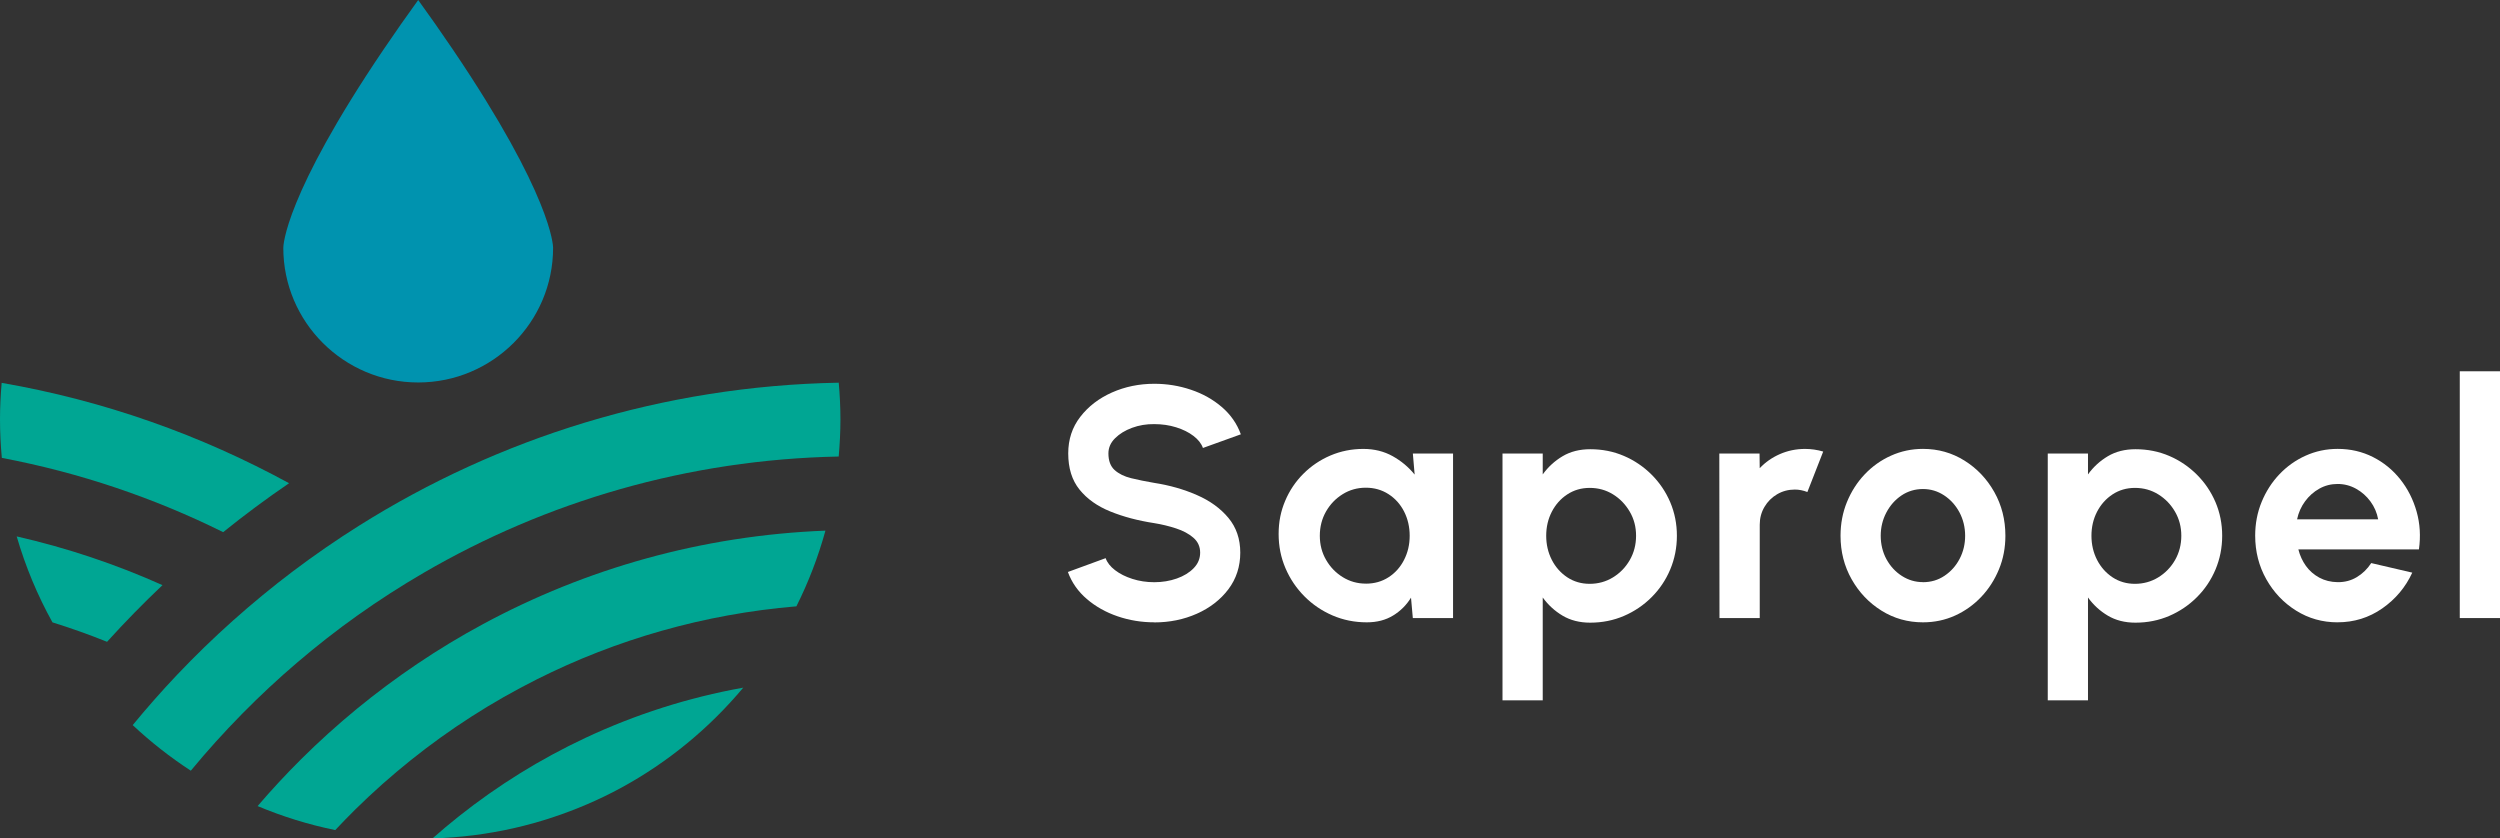 <svg width="164" height="55" viewBox="0 0 164 55" fill="none" xmlns="http://www.w3.org/2000/svg">
<rect x="0" y="0" width="164" height="55" fill="#333333" stroke="none"/>
<g clip-path="url(#clip0_317_902)">
<path d="M27.434 25.09C22.555 25.09 18.585 21.128 18.585 16.259C18.585 16.126 18.659 12.859 25.157 3.253C25.923 2.119 26.694 1.025 27.434 0.002C28.174 1.025 28.945 2.119 29.711 3.253C36.208 12.859 36.283 16.126 36.283 16.259C36.283 21.128 32.313 25.09 27.434 25.09Z" fill="#0093AF"/>
<path d="M55.025 25.104C43.483 25.318 32.709 28.727 23.558 34.482C22.073 35.415 20.632 36.41 19.235 37.463C17.867 38.496 16.542 39.587 15.263 40.729C14.004 41.855 12.793 43.03 11.63 44.254C10.616 45.323 9.642 46.428 8.705 47.567C9.883 48.67 11.159 49.671 12.517 50.558C13.584 49.265 14.707 48.024 15.881 46.83C17.039 45.653 18.25 44.525 19.507 43.452C20.784 42.364 22.106 41.328 23.475 40.356C24.867 39.366 26.311 38.44 27.793 37.576C35.827 32.9 45.112 30.147 55.019 29.948C55.089 29.146 55.133 28.333 55.133 27.514C55.133 26.694 55.091 25.901 55.021 25.108L55.025 25.104Z" fill="#00A693"/>
<path d="M18.964 31.701C13.178 28.539 6.83 26.28 0.109 25.115C0.042 25.906 0 26.702 0 27.51C0 28.362 0.044 29.206 0.12 30.038C5.236 31.006 10.108 32.663 14.639 34.909C16.036 33.784 17.477 32.711 18.964 31.699V31.701Z" fill="#00A693"/>
<path d="M10.66 38.386C7.616 37.023 4.417 35.946 1.095 35.188C1.671 37.17 2.461 39.06 3.442 40.827C4.658 41.206 5.851 41.632 7.022 42.103C8.185 40.819 9.398 39.578 10.658 38.386H10.66Z" fill="#00A693"/>
<path d="M27.37 43.551C26 44.474 24.675 45.461 23.403 46.505C22.143 47.541 20.933 48.634 19.776 49.781C18.776 50.773 17.817 51.809 16.899 52.879C18.524 53.561 20.227 54.092 21.992 54.453C22.424 53.992 22.866 53.537 23.315 53.094C24.467 51.96 25.678 50.885 26.941 49.873C28.211 48.857 29.534 47.902 30.907 47.021C32.297 46.127 33.739 45.308 35.225 44.561C40.422 41.952 46.17 40.284 52.244 39.775C53.033 38.2 53.672 36.539 54.149 34.81C46.049 35.125 38.422 37.306 31.689 40.94C30.204 41.74 28.763 42.611 27.373 43.549L27.37 43.551Z" fill="#00A693"/>
<path d="M34.093 50.742C32.715 51.597 31.389 52.53 30.123 53.533C29.527 54.007 28.942 54.496 28.373 54.999C29.288 54.973 30.195 54.903 31.086 54.789C32.853 54.564 34.568 54.175 36.215 53.631C37.791 53.111 39.309 52.46 40.745 51.68C43.815 50.01 46.531 47.773 48.756 45.111C45.125 45.76 41.654 46.881 38.409 48.402C36.922 49.099 35.481 49.881 34.095 50.74L34.093 50.742Z" fill="#00A693"/>
<path d="M75.721 40.824C74.885 40.824 74.083 40.693 73.314 40.43C72.546 40.168 71.873 39.79 71.297 39.296C70.722 38.804 70.306 38.212 70.054 37.522L72.53 36.615C72.631 36.903 72.837 37.166 73.148 37.404C73.457 37.642 73.835 37.832 74.284 37.976C74.731 38.12 75.211 38.193 75.723 38.193C76.236 38.193 76.741 38.112 77.199 37.95C77.657 37.788 78.027 37.561 78.307 37.271C78.59 36.98 78.73 36.639 78.73 36.25C78.73 35.861 78.581 35.529 78.285 35.273C77.99 35.018 77.611 34.814 77.149 34.664C76.687 34.513 76.212 34.397 75.721 34.318C74.646 34.153 73.684 33.897 72.833 33.551C71.983 33.206 71.308 32.728 70.816 32.116C70.321 31.504 70.076 30.713 70.076 29.741C70.076 28.827 70.338 28.027 70.866 27.346C71.392 26.662 72.084 26.131 72.942 25.748C73.8 25.368 74.727 25.176 75.721 25.176C76.551 25.176 77.35 25.305 78.121 25.565C78.892 25.823 79.569 26.201 80.149 26.699C80.729 27.195 81.145 27.794 81.399 28.491L78.912 29.387C78.811 29.098 78.605 28.836 78.294 28.598C77.983 28.36 77.606 28.172 77.157 28.032C76.711 27.892 76.231 27.822 75.719 27.822C75.206 27.815 74.722 27.896 74.265 28.064C73.807 28.233 73.435 28.462 73.146 28.751C72.857 29.039 72.712 29.369 72.712 29.743C72.712 30.226 72.848 30.588 73.117 30.833C73.389 31.078 73.75 31.257 74.203 31.369C74.657 31.48 75.163 31.583 75.716 31.677C76.726 31.834 77.661 32.1 78.517 32.476C79.376 32.85 80.063 33.348 80.582 33.971C81.101 34.594 81.362 35.354 81.362 36.255C81.362 37.155 81.101 37.97 80.582 38.656C80.063 39.342 79.373 39.877 78.517 40.258C77.659 40.64 76.726 40.83 75.716 40.83L75.721 40.824Z" fill="white"/>
<path d="M92.681 29.751H95.32V40.543H92.681L92.562 39.206C92.267 39.689 91.877 40.078 91.389 40.377C90.9 40.677 90.327 40.825 89.663 40.825C88.864 40.825 88.113 40.675 87.414 40.373C86.716 40.071 86.1 39.654 85.571 39.121C85.041 38.588 84.627 37.974 84.327 37.274C84.027 36.577 83.878 35.828 83.878 35.03C83.878 34.233 84.02 33.538 84.305 32.861C84.589 32.185 84.988 31.591 85.501 31.079C86.013 30.568 86.604 30.168 87.274 29.882C87.944 29.596 88.667 29.449 89.438 29.449C90.151 29.449 90.791 29.609 91.358 29.924C91.923 30.24 92.405 30.642 92.801 31.132L92.683 29.751H92.681ZM89.598 38.288C90.16 38.288 90.657 38.148 91.091 37.866C91.525 37.587 91.862 37.207 92.107 36.728C92.352 36.25 92.475 35.723 92.475 35.146C92.475 34.569 92.352 34.034 92.107 33.553C91.862 33.075 91.52 32.694 91.084 32.415C90.649 32.135 90.151 31.993 89.598 31.993C89.044 31.993 88.535 32.135 88.078 32.419C87.62 32.703 87.257 33.083 86.985 33.557C86.716 34.032 86.58 34.56 86.58 35.144C86.58 35.727 86.716 36.256 86.992 36.73C87.266 37.205 87.631 37.582 88.089 37.864C88.546 38.144 89.05 38.286 89.598 38.286V38.288Z" fill="white"/>
<path d="M101.203 45.941H98.564V29.751H101.203V31.121C101.556 30.631 101.992 30.234 102.506 29.928C103.021 29.622 103.625 29.469 104.317 29.469C105.11 29.469 105.85 29.615 106.533 29.91C107.218 30.205 107.821 30.614 108.344 31.136C108.867 31.658 109.275 32.261 109.566 32.943C109.857 33.627 110.004 34.361 110.004 35.146C110.004 35.93 109.857 36.667 109.566 37.359C109.275 38.05 108.865 38.657 108.344 39.177C107.821 39.7 107.218 40.108 106.533 40.403C105.848 40.698 105.11 40.847 104.317 40.847C103.625 40.847 103.021 40.694 102.506 40.388C101.992 40.082 101.556 39.684 101.203 39.195V45.941ZM104.286 32.006C103.739 32.006 103.248 32.148 102.815 32.432C102.381 32.716 102.044 33.096 101.799 33.57C101.554 34.044 101.431 34.571 101.431 35.146C101.431 35.72 101.554 36.249 101.799 36.728C102.044 37.206 102.384 37.586 102.815 37.873C103.246 38.157 103.737 38.299 104.286 38.299C104.836 38.299 105.351 38.159 105.81 37.877C106.27 37.595 106.64 37.217 106.914 36.739C107.188 36.26 107.326 35.729 107.326 35.146C107.326 34.562 107.19 34.044 106.914 33.57C106.638 33.096 106.275 32.716 105.817 32.432C105.36 32.148 104.849 32.006 104.286 32.006Z" fill="white"/>
<path d="M112.798 40.543L112.787 29.751H115.426L115.437 30.712C115.805 30.323 116.245 30.015 116.757 29.79C117.27 29.565 117.822 29.449 118.413 29.449C118.809 29.449 119.205 29.506 119.602 29.622L118.564 32.277C118.29 32.17 118.017 32.115 117.743 32.115C117.318 32.115 116.93 32.218 116.58 32.423C116.23 32.629 115.952 32.906 115.748 33.254C115.542 33.603 115.439 33.99 115.439 34.414V40.543H112.8H112.798Z" fill="white"/>
<path d="M126.145 40.825C125.151 40.825 124.242 40.569 123.425 40.058C122.607 39.547 121.954 38.863 121.468 38.002C120.982 37.143 120.739 36.191 120.739 35.148C120.739 34.357 120.879 33.619 121.161 32.93C121.442 32.244 121.829 31.639 122.324 31.117C122.819 30.595 123.393 30.186 124.05 29.891C124.707 29.596 125.405 29.447 126.147 29.447C127.142 29.447 128.048 29.703 128.867 30.214C129.686 30.726 130.339 31.412 130.825 32.275C131.311 33.138 131.554 34.095 131.554 35.146C131.554 35.931 131.414 36.665 131.131 37.349C130.849 38.033 130.463 38.636 129.969 39.156C129.474 39.678 128.902 40.087 128.25 40.382C127.597 40.677 126.896 40.825 126.145 40.825ZM126.145 38.192C126.671 38.192 127.144 38.052 127.562 37.77C127.98 37.491 128.311 37.119 128.552 36.658C128.793 36.197 128.913 35.695 128.913 35.146C128.913 34.597 128.788 34.073 128.539 33.608C128.291 33.145 127.954 32.773 127.534 32.496C127.111 32.218 126.649 32.08 126.143 32.08C125.637 32.08 125.156 32.22 124.737 32.502C124.319 32.784 123.988 33.158 123.743 33.625C123.498 34.093 123.375 34.6 123.375 35.146C123.375 35.693 123.502 36.23 123.754 36.689C124.006 37.148 124.343 37.515 124.766 37.783C125.188 38.054 125.648 38.188 126.145 38.188V38.192Z" fill="white"/>
<path d="M136.972 45.941H134.333V29.751H136.972V31.121C137.324 30.631 137.76 30.234 138.275 29.928C138.789 29.622 139.394 29.469 140.085 29.469C140.878 29.469 141.618 29.615 142.304 29.91C142.989 30.205 143.591 30.614 144.115 31.136C144.638 31.658 145.045 32.261 145.337 32.943C145.628 33.625 145.775 34.361 145.775 35.146C145.775 35.93 145.628 36.667 145.337 37.359C145.045 38.052 144.638 38.657 144.115 39.177C143.591 39.7 142.989 40.108 142.304 40.403C141.618 40.698 140.88 40.847 140.085 40.847C139.394 40.847 138.789 40.694 138.275 40.388C137.758 40.082 137.324 39.684 136.972 39.195V45.941ZM140.055 32.006C139.507 32.006 139.017 32.148 138.583 32.432C138.152 32.716 137.813 33.096 137.567 33.57C137.322 34.044 137.199 34.571 137.199 35.146C137.199 35.72 137.322 36.249 137.567 36.728C137.813 37.206 138.152 37.586 138.583 37.873C139.017 38.157 139.505 38.299 140.055 38.299C140.604 38.299 141.119 38.159 141.579 37.877C142.039 37.595 142.409 37.217 142.683 36.739C142.956 36.26 143.094 35.729 143.094 35.146C143.094 34.562 142.956 34.044 142.683 33.57C142.409 33.096 142.043 32.716 141.585 32.432C141.128 32.148 140.618 32.006 140.055 32.006Z" fill="white"/>
<path d="M153.346 40.825C152.352 40.825 151.443 40.569 150.627 40.058C149.808 39.547 149.155 38.861 148.669 37.998C148.183 37.135 147.94 36.182 147.94 35.137C147.94 34.353 148.08 33.617 148.362 32.93C148.643 32.244 149.03 31.639 149.525 31.117C150.02 30.595 150.594 30.186 151.251 29.891C151.908 29.596 152.606 29.447 153.349 29.447C154.192 29.447 154.965 29.627 155.668 29.983C156.371 30.339 156.968 30.826 157.459 31.445C157.949 32.063 158.306 32.769 158.53 33.56C158.753 34.351 158.804 35.179 158.681 36.042H150.773C150.874 36.444 151.041 36.807 151.27 37.126C151.501 37.447 151.794 37.7 152.147 37.893C152.499 38.083 152.9 38.183 153.346 38.19C153.808 38.196 154.229 38.087 154.606 37.86C154.984 37.633 155.3 37.325 155.552 36.938L158.245 37.565C157.805 38.522 157.148 39.304 156.277 39.912C155.405 40.52 154.426 40.823 153.346 40.823V40.825ZM150.686 34.069H156.007C155.928 33.636 155.76 33.247 155.503 32.898C155.247 32.548 154.932 32.27 154.557 32.061C154.183 31.853 153.778 31.748 153.346 31.748C152.915 31.748 152.514 31.851 152.147 32.056C151.779 32.262 151.468 32.539 151.212 32.887C150.955 33.236 150.78 33.63 150.688 34.069H150.686Z" fill="white"/>
<path d="M161.361 40.543V24.356H164V40.545H161.361V40.543Z" fill="white"/>
</g>
<defs>
<clipPath id="clip0_317_902">
<rect width="164" height="55" fill="white"/>
</clipPath>
</defs>
</svg>
